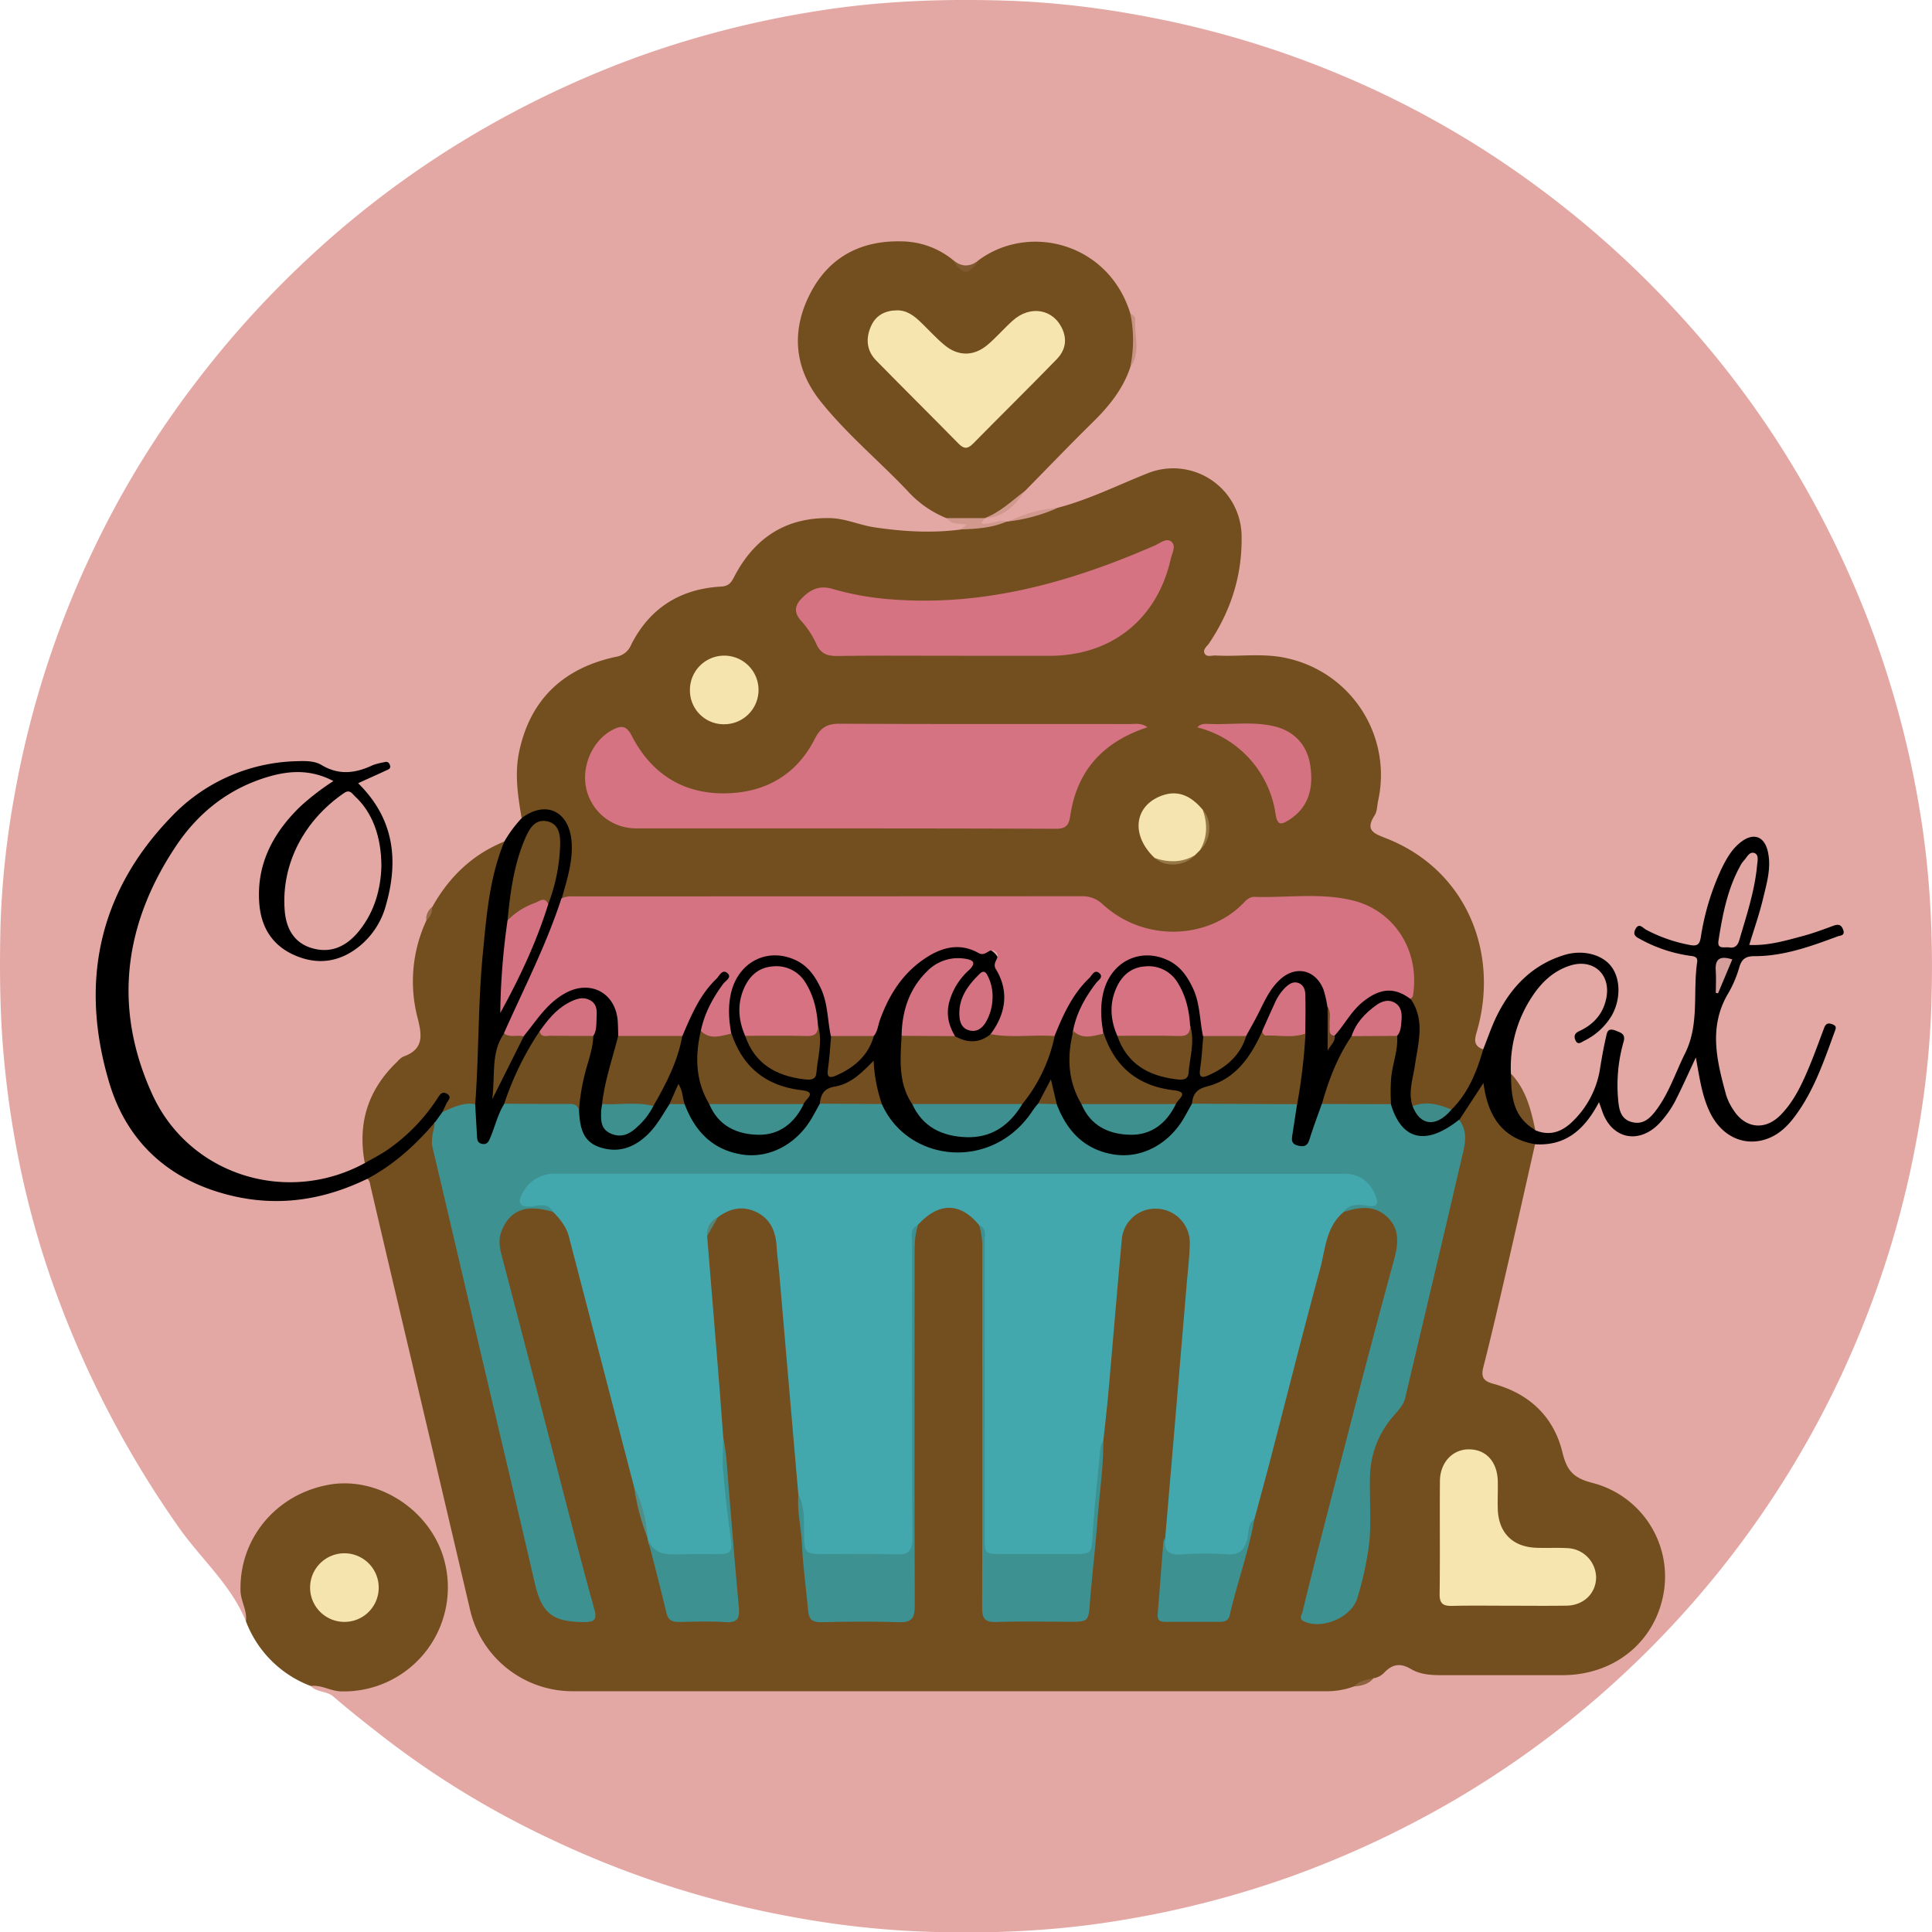 <svg xmlns="http://www.w3.org/2000/svg" viewBox="0 0 716.39 716.53"><defs><style>.cls-1{fill:#e4a8a4;}.cls-2{fill:#734f20;}.cls-3{fill:#775227;}.cls-4{fill:#d1998e;}.cls-5{fill:#c99386;}.cls-6{fill:#805930;}.cls-7{fill:#8c633e;}.cls-8{fill:#966a49;}.cls-9{fill:#f5e4ae;}.cls-10{fill:#43a8ae;}.cls-11{fill:#3e9191;}.cls-12{fill:#f6e5af;}.cls-13{fill:#508e86;}.cls-14{fill:#558678;}.cls-15{fill:#d67382;}.cls-16{fill:#d57282;}.cls-17{fill:#f5e4af;}.cls-18{fill:#3e8b8a;}.cls-19{fill:#967746;}.cls-20{fill:#724f20;}.cls-21{fill:#d67282;}.cls-22{fill:#3e9090;}.cls-23{fill:#724e20;}.cls-24{fill:#d57281;}.cls-25{fill:#3e908f;}.cls-26{fill:#e3a7a3;}.cls-27{fill:#d47181;}.cls-28{fill:#d47281;}.cls-29{fill:#714e20;}.cls-30{fill:#d69e9a;}.cls-31{fill:#6e4d20;}.cls-32{fill:#6d4c20;}.cls-33{fill:#6f4926;}</style></defs><title>Ativo 3</title><g id="Camada_2" data-name="Camada 2"><g id="Layer_1" data-name="Layer 1"><path class="cls-1" d="M91.18,601.14c-5.56-13.61-16.79-23.2-25-34.93a374.5,374.5,0,0,1-44-83.05,336.9,336.9,0,0,1-15.42-54A359.55,359.55,0,0,1,.91,385.76c-1-14.15-1.06-28.28-.73-42.4a325.14,325.14,0,0,1,5.19-48.47,354.37,354.37,0,0,1,30.18-93,348.42,348.42,0,0,1,36.21-59,365,365,0,0,1,42.38-47,353.8,353.8,0,0,1,66.08-48.72A365.85,365.85,0,0,1,236.7,21a361.83,361.83,0,0,1,65-16.71c24.89-4.09,50-4.91,75.08-3.92a335.68,335.68,0,0,1,45,5.17,356.53,356.53,0,0,1,92.57,30,349.27,349.27,0,0,1,59,36.17A360.08,360.08,0,0,1,621,114.8a351.86,351.86,0,0,1,48.07,65.32,368.77,368.77,0,0,1,25.8,55.54A361.05,361.05,0,0,1,712.1,302c4,24.72,4.91,49.63,3.91,74.57a333.46,333.46,0,0,1-5.24,45.46A358.88,358.88,0,0,1,602.15,620.62a354.46,354.46,0,0,1-66.08,48.72,368.22,368.22,0,0,1-56.48,26.15,360.19,360.19,0,0,1-65,16.72c-24.89,4.08-50,5-75.08,3.92a338.24,338.24,0,0,1-45.44-5.28,356.94,356.94,0,0,1-91.16-29.53,329.18,329.18,0,0,1-59.88-36.57c-6.57-5.08-13.11-10.22-19.4-15.64-2.54-2.19-6.14-1.51-8.41-3.91,1.56-1.48,3.38-1,5.18-.65,17.88,3.76,34.84-5.17,41.64-21.93,8.24-20.33-2.4-42.33-23.91-49.44C118.87,546.81,97.33,559,92,579.3c-1.48,5.59-2.13,11.06-.15,16.67C92.4,597.68,92.67,599.57,91.18,601.14Z"/><path class="cls-2" d="M91.18,601.14c.54-3.94-1.87-7.33-2-11.23-.5-19.35,13.16-35.87,32.78-39.37,17.57-3.14,36.46,8.55,42.22,26.13a38.58,38.58,0,0,1-37.74,50.5c-3.89-.11-7.28-2.5-11.22-2A41.18,41.18,0,0,1,91.18,601.14Z"/><path class="cls-2" d="M569.19,424.35c-3.37,14.9-6.7,29.81-10.14,44.7-2.91,12.62-5.79,25.25-9,37.8-1,3.84.06,5.29,3.7,6.27,13.27,3.6,22.38,12.16,25.59,25.37,1.64,6.76,4,9.49,10.94,11.32a35.86,35.86,0,0,1,26.79,39.71c-2.7,18.73-18,31.6-37.64,31.64-15,0-30,0-45,0-3.89,0-7.84-.27-11.14-2.22-3.78-2.23-6.65-2.07-9.75,1a7.12,7.12,0,0,1-4.29,2.37c-2.18,1.47-4.94,1.57-7.14,3a29,29,0,0,1-10.76,1.8q-139.72,0-279.46,0A39,39,0,0,1,174.32,597Q160,535.83,145.55,474.69q-4.11-17.47-8.19-35c-.23-1-.23-2-1.22-2.6-.17-1.72,1.23-2.21,2.32-2.81,7.44-4.12,13.59-9.75,19.22-16,1-1.11,1.95-3.49,4.12-1.26-.78,12.44,3.93,23.89,6.57,35.67C174,477.88,180.1,503,186,528.1c4.71,19.94,9.34,39.9,14.1,59.83,2.18,9.15,6.24,12.1,14.56,12,3.73,0,4.61-1.41,3.76-4.9-2.87-11.82-6.1-23.55-9.2-35.3-8.35-31.56-16.35-63.21-24.77-94.75-1.58-5.9,0-11.07,4.48-14.94,4.93-4.26,10.66-4,16.43-1.54a17.05,17.05,0,0,1,6.74,9.62c8.18,30.87,16,61.83,24.19,92.71.59,6.55,3.17,12.62,4.66,19a9.45,9.45,0,0,1,.5,1.56c2.19,7.66,4.58,15.26,6.26,23,.85,3.93,2.89,5.63,6.92,5.45,4.31-.19,8.63-.1,13,0,3.59.06,4.93-1.25,4.67-5.08-1.07-15.7-2.48-31.37-3.69-47-.38-4.91-.35-9.93-1.57-14.79-2.53-22.52-3.63-45.17-6.28-67.67a18.26,18.26,0,0,1,.27-5.94,30.61,30.61,0,0,1,5-9.12c10-7.28,22.14-1.86,23.34,10.7,1.13,11.73,2.1,23.48,3.11,35.23,1.6,18.69,3,37.4,5,56.06a14.79,14.79,0,0,1,.11,2.49,225.32,225.32,0,0,0,2.36,27.22,95.36,95.36,0,0,1,.9,11.93c.13,4.05,2,6,6.23,5.91q12.46-.19,24.94,0c4.06.06,5.64-1.64,5.58-5.65-.17-12.14.18-24.28.16-36.42q-.06-46.64,0-93.29c0-3.16-.07-6.33,1.22-9.32,6.48-11.07,19.2-11.15,25.51-.16,1.37,2.83,1.08,5.86,1.08,8.85q0,50.23,0,100.47c0,9.66.23,19.32.21,29,0,5.85.57,6.43,6.16,6.48,8.16.07,16.33,0,24.49,0,4.23,0,5.82-1.89,6.17-6,1.48-17.37,3.42-34.7,5.08-52.06a60.36,60.36,0,0,0,0-7c1.11-12.74,2.05-25.5,3.34-38.22,1-10.09,1.4-20.22,2.61-30.29.31-2.65.61-5.29,1.18-7.89,1.6-7.3,7.6-11.84,14.84-11.32,6.86.49,12.13,5.78,12.83,13,.64,6.68-.61,13.29-1.2,19.89-2.32,26-4.63,52-6.75,78-.32,4-.85,7.94-1.26,11.9-1.31,9-1.56,18.17-2,27.28-.1,2,1,2.68,2.75,2.73,5.65.14,11.31.16,17,0,2.64-.09,3.74-1.83,4.31-4.1,2.7-10.79,6.53-21.28,8.49-32.27,7.72-28.55,14.87-57.26,22.56-85.83,1.64-6.1,3.1-12.24,4.67-18.36,1.12-4.32,3.1-8.05,6.86-10.66,5.91-2.52,11.87-2.77,17,1.44s5.45,10,3.83,16.05c-6.47,24.13-12.63,48.34-18.94,72.52-4.79,18.37-9.76,36.7-14.44,55.1-1.48,5.78-.9,6.4,5,6.23,6.69-.2,10.48-2.92,12.3-9.57,2.51-9.16,4.33-18.42,4.26-28-.05-8.27-1.23-16.66,1.49-24.81,1.39-4.17,3.08-8.29,6-11.41,4.24-4.51,5.91-9.92,7.22-15.63q8.93-38.72,18.19-77.34c1.35-5.69,2.78-11.37.85-17.22.95-5.45,5.17-9.1,7.65-13.72.72-1.32,1.91-1.1,2.65.29a19.68,19.68,0,0,1,1.51,4.72c1.85,7.45,6,12.82,13.58,15.09A4.61,4.61,0,0,1,569.19,424.35Z"/><path class="cls-2" d="M193.42,303.32c-1.41-8.22-2.66-16.5-.88-24.76,4.18-19.46,16.59-30.86,35.77-35a7.27,7.27,0,0,0,5.72-4.48c6.88-13.65,18.26-20.76,33.42-21.58,3.34-.18,4-2.2,5.19-4.38,7.53-14,19.14-21.34,35.15-21,5.66.1,10.92,2.6,16.54,3.43,10.61,1.56,21.15,2.2,31.79.81,5.48-2.37,11.63-.86,17.15-3a1.22,1.22,0,0,0,.86-.08c6-1.76,12-3.43,18.08-5,11.48-3,22.06-8.29,33-12.65a25.37,25.37,0,0,1,35.18,23.4c.2,14.45-4,27.49-12,39.43-.79,1.19-2.49,2.34-1.72,3.84s2.7.68,4.12.76c8.78.49,17.65-1,26.38,1A44.32,44.32,0,0,1,511,297c-.38,1.78-.33,3.86-1.26,5.3-3.68,5.67-.27,6.76,4.36,8.59,29.62,11.67,41.73,42.2,33.73,70.87-.85,3.05-2,5.87,2.11,7.34.11.12.31.22.33.36.85,5.75-7.1,20.16-12.47,22.66a56.25,56.25,0,0,0-14.4-1.59c-2.62-2.63-1.76-5.9-1.44-8.95.41-3.8,1.28-7.55,2-11.3a39,39,0,0,0-1.56-20.12c.8-9.91,0-19.19-7.65-26.89-6.17-6.24-13.66-8.84-22-9.35-7.81-.49-15.66-.12-23.49-.13a12.84,12.84,0,0,0-8.57,3.47c-14.65,12.36-34.45,13.08-49.71,1.41a23.29,23.29,0,0,0-15.15-5c-61.83.22-123.66-.08-185.49.21a12.31,12.31,0,0,1-1.49-.13c-2.42-1.16-1.32-3.13-.88-4.73,1.06-3.85,1.71-7.77,2.4-11.69a18.3,18.3,0,0,0-1-9.78c-1.81-4.82-5.76-6.76-10.76-5.41C196.93,302.62,195.37,303.83,193.42,303.32Z"/><path d="M523.09,370.45c5.43,7.86,2.77,16.27,1.57,24.55-.73,5-2.59,10-.87,15.16,5.78,5.35,5.78,5.35,14.42,1.29,6.26-6.22,9.4-14.08,11.76-22.36,1.72-4.26,3.16-8.65,5.21-12.74,5.34-10.66,13.23-18.68,24.92-22.25,6.79-2.07,14-.18,17.36,4.27,3.54,4.63,3.55,12.44.06,18.4A24.28,24.28,0,0,1,587.27,386c-.89.47-2.15,1.57-3-.08-.73-1.49-.56-2.72,1.29-3.57,5.48-2.5,9.1-6.66,10.14-12.68,1.49-8.6-5.09-14.26-13.4-11.66-6.37,2-10.84,6.36-14.35,11.77a47.54,47.54,0,0,0-7.69,28.4,20.3,20.3,0,0,1,1.37,5.74c.74,6,3.76,10.76,7.62,15.15,4.86,2.11,9.24.92,13-2.43a34.51,34.51,0,0,0,11.09-20.66c.61-3.77,1.27-7.54,2.14-11.26.36-1.55.45-3.78,3.44-2.62,2.23.86,4,1.3,3.06,4.36a58.34,58.34,0,0,0-1.92,21.77c.32,3.47,1.08,6.78,5,7.83s6.44-1.07,8.59-3.81c5.1-6.5,7.55-14.38,11.17-21.65,5.42-10.85,2.84-22.59,4.49-33.85.32-2.22-1.53-2.17-3-2.39a53.73,53.73,0,0,1-17.88-6c-1.5-.81-3.16-1.49-2.07-3.7,1.35-2.75,2.82-.55,4,.08a56.81,56.81,0,0,0,16.41,5.69c2.55.47,3.44-.23,3.87-2.78a93.66,93.66,0,0,1,7.57-25.24c1.89-3.92,4-7.72,7.59-10.38,4.46-3.31,8.37-1.88,9.67,3.52,1.46,6.08-.36,11.93-1.74,17.72-1.34,5.63-3.29,11.13-5.1,17.12,7.12.32,13.62-1.64,20.11-3.38,3.69-1,7.28-2.33,10.86-3.66,1.84-.68,3.08-.74,3.86,1.45s-1.1,2.06-2.09,2.43c-10,3.71-20,7.35-30.89,7.32-2.9,0-4.53.9-5.44,3.78a43.33,43.33,0,0,1-4,9.65c-7.67,12.55-4.48,25.27-1,38a21,21,0,0,0,2.85,5.79c4.4,6.72,11.65,7.45,17.32,1.71,5.13-5.19,8.09-11.75,10.84-18.37,1.91-4.6,3.59-9.3,5.36-14,.58-1.51,1.42-1.95,3.06-1.3s1.33,1.38.87,2.63c-4,10.94-7.7,22-14.78,31.48-2.83,3.79-6.15,7-10.79,8.52-8.21,2.68-16.31-1.11-20.57-9.67-3.13-6.29-4-13.21-5.38-20.65-2.51,5.34-4.66,10.16-7,14.87a38.14,38.14,0,0,1-6.79,9.82c-7.66,7.69-17.6,5.33-21-5-.26-.78-.55-1.55-1.12-3.13-5.2,9.95-12.2,16.34-23.63,15.61-12.52-2.16-17.64-10.74-19.21-22.72l-8.88,13.58c-2.51,5.35-7.27,7-12.6,7.23-5.52.2-9.4-2.75-12-7.54a15.2,15.2,0,0,1-1.86-5.64c-1.61-6,.28-11.83,1.07-17.71.28-2.13.8-4.23,1.11-6.36s1.34-4.44,1.49-6.76c.13-2.06-.25-4.07-2.19-5.19s-3.89-.29-5.49,1a31.87,31.87,0,0,0-8.84,10.56,121.72,121.72,0,0,0-10.75,25.45c-1.4,4.22-2.69,8.48-4.28,12.63-.94,2.46-2.57,3.85-5.33,3.12s-3.7-2.64-3.43-5.25c.4-3.93,1.31-7.79,1.72-11.72,1.18-8.3,2.06-16.65,3-25,.08-4.3.15-8.6,0-12.91,0-1.81.05-3.95-2-4.66-2.35-.79-3.63,1.16-4.79,2.73-3,4-4.17,9-6.68,13.29-2.53,5.45-5.39,10.64-9.86,14.86-3.1,2.92-6.4,5.38-10.53,6.39-3.28.8-5.29,2.58-6,5.84-3.15,6.93-7.09,13.2-14.16,16.84-15.05,7.75-30.7,1-37.72-16.21-.7-2.63-1.71-5.2-1.55-8.1.12-.55-1.06.19-.42,0,.39,3.28-2.16,5.28-3.38,7.87-4.54,7.43-10.32,13.49-18.71,16.48-16.51,5.9-32.85-.71-40.77-16.38-1.94-4.25-2.66-8.81-3.41-14.38-3.92,5-8.83,7.35-14.22,8.9-2.4.7-2.87,3-3.66,5-3.17,6.93-7.11,13.2-14.19,16.84-15.05,7.73-30.69,1-37.7-16.26-.58-2.42-1.79-4.78-1.09-7a28.49,28.49,0,0,1-2.85,7.21c-3.19,5.44-6.37,10.8-11.94,14.37-9.83,6.3-24.65,2-23.32-12.74-.54-9.49,3.14-18.18,5.07-27.19a21.52,21.52,0,0,0,1-8.28c-.32-4.36-2.54-5.86-6.66-4.24a18.66,18.66,0,0,0-8.57,6.45c-1.06,1.47-2.39,2.72-3.52,4.13a142.49,142.49,0,0,0-13.37,27.31c-1.62,4-2.82,8.11-4.73,12-.83,1.7-2,3.11-4.14,2.9-2.35-.23-2.74-2.06-3.06-3.89a54,54,0,0,1-1.06-12.3C176,383,175.92,357,180,331.39c1.08-6.79,1.65-14,7-19.35a47.22,47.22,0,0,1,6.48-8.72c9.12-6.83,18.16-2.45,18.54,10.08.2,6.82-1.9,13.33-3.75,19.84,1.37,2.23,0,4.15-.76,6.1-5.55,15.11-12.5,29.6-19.42,44.1-4.1,6.28-3.11,13.71-4.48,20.6-.33.61,1,0,.35.07-.15,0-.21-.12-.12-.42,2.15-7.22,6-13.59,9.76-20a64.32,64.32,0,0,1,9.75-12c6.8-6.45,13.28-8.49,19.25-5.28,7.22,3.88,8.45,10.58,7.65,18-1.38,8.23-4.48,16.07-5.64,24.35a42.66,42.66,0,0,0-.14,4.93c.11,2.46.81,4.55,3.37,5.53a5.86,5.86,0,0,0,6.38-1.4,35.22,35.22,0,0,0,7.14-8.16c4.54-8.15,8.47-16.54,10.78-25.62,2.9-8.19,6.38-16,13-22,1.39-1.25,3-3.48,5-1.65s.18,3.67-.94,5.26A51.13,51.13,0,0,0,261,382.58c-1.81,8.91-1.38,17.59,2.73,25.87,8.14,14.85,23.65,15,33.52.23,1.47-2.69-.46-3.06-2.36-3.47-3.88-.84-7.73-1.8-11.19-3.87a28.92,28.92,0,0,1-13.64-18.66,25.82,25.82,0,0,1,2.28-20.74,17.57,17.57,0,0,1,27.36-4.44c5.27,4.87,7.67,11.18,8.62,18.09.35,2.63.69,5.27,1,7.9.56,4.6-1.57,9.07-.77,14.22,7.22-2.58,12-7.06,14.5-14,3.44-10.73,7.79-20.94,17.29-27.86C347,351,353.8,350,362.3,350.9c8.26.84,8.3,5.44,9.77,10.66,2.35,8.3,2.25,16.06-4.2,22.71-4.46,3.69-9.09,4.13-13.91.69-4.64-4.8-4.62-10.31-2.38-16.12a32.09,32.09,0,0,1,5.49-8.81c.61-.73,1.55-1.5.86-2.58s-1.76-.87-2.72-.77a18.12,18.12,0,0,0-14.46,9.26,36.77,36.77,0,0,0-5.27,18.9c.1,7.88-.7,15.88,3.25,23.21,6.85,14.29,28.54,18.31,39.66.66A73,73,0,0,0,390.12,384c2.89-8.18,6.38-16,13-22,1.39-1.25,3-3.47,5-1.6s.13,3.68-1,5.26a51.18,51.18,0,0,0-8.11,16.9c-1.81,8.92-1.38,17.59,2.73,25.87,8.14,14.85,23.65,15,33.52.23,1.47-2.69-.46-3.06-2.36-3.47-3.88-.84-7.73-1.8-11.19-3.87a28.92,28.92,0,0,1-13.64-18.66,25.82,25.82,0,0,1,2.28-20.74,17.56,17.56,0,0,1,27.35-4.44c5.27,4.86,7.68,11.17,8.62,18.08.36,2.64.7,5.28,1,7.91.57,4.59-1.59,9.08-.77,14.09,7.48-2.22,11.81-7.33,14.82-13.88,2.38-4.58,4.62-9.22,6.94-13.82a26.05,26.05,0,0,1,2.49-4.32c3.32-4.28,7.21-7.6,13.11-6.26s8.11,5.86,9.23,11.2a14.79,14.79,0,0,1,.25,2.48,95.55,95.55,0,0,0,.06,11c.19,2,.29-.57.68-.26,4.26-6.82,8.69-13.44,16.58-16.59Q519,363.77,523.09,370.45Z"/><path class="cls-2" d="M419.08,136.26c-2.72,8.08-7.89,14.42-13.88,20.31-8.52,8.36-16.78,17-25.15,25.49-4.24,4.51-8.67,8.72-15,10.12l0,0c-4.66,2.28-9.31,1.45-14,0A39.5,39.5,0,0,1,336.49,182c-10.65-11.22-22.68-21.16-32.3-33.28-9.78-12.32-10.91-26.28-3.59-40.22,7-13.34,18.78-19.36,33.64-19a30.56,30.56,0,0,1,18.9,6.72c4.91,4.54,4.91,4.54,10,.07,18.85-13.67,48.05-6,56,20A30.16,30.16,0,0,1,419.08,136.26Z"/><path d="M161.2,416.22c-7.16,8.4-15.22,15.72-25.06,20.91-15.44,7.51-31.61,10.26-48.51,6.63C64,438.69,47.39,424.43,40.55,401.6c-11-36.6-4.35-70.29,22.67-98.4a66.2,66.2,0,0,1,46.66-20.94c3.21-.11,6.7-.18,9.29,1.38,6.55,3.95,12.73,3.09,19.13.05a24.26,24.26,0,0,1,3.86-1c1.06-.3,1.91-.36,2.39.92.56,1.46-.61,1.71-1.43,2.1-3.29,1.55-6.62,3-10.32,4.71,13.41,13.19,15.09,28.66,10.25,45.43a29.35,29.35,0,0,1-10.39,15.51c-7.28,5.58-15.27,6.45-23.52,2.8s-12.35-10.42-13-19.23c-1.08-14.55,5.12-26.1,15.27-35.93a91.92,91.92,0,0,1,12.22-9.38c-7.92-4.18-15.64-4-23.5-1.78C85.38,292,73.81,301,65.46,313.42c-19.51,29-23.68,60.23-9,92.34,13.72,30.07,50,41.22,78.79,25.52,3.1-4,8-5.79,11.79-8.92,4.83-3.94,8.66-8.66,12.5-13.43a30.62,30.62,0,0,1,2.42-3.15c1.34-1.27,2.86-1.81,4.47-.61s1.07,2.62.39,4c-.5,1.05-1.16,2-1.74,3C164,413.76,163.32,415.69,161.2,416.22Z"/><path class="cls-2" d="M164,412.4c.5-1,1-2,1.49-3.09.53-1.21,2.29-2.49.23-3.74-1.79-1.08-2.65.38-3.49,1.66a68.36,68.36,0,0,1-18.88,19.35c-2.58,1.73-5.38,3.14-8.08,4.7-2.77-14.68,1.14-27.23,12-37.58a7.7,7.7,0,0,1,2.28-1.91c7.78-2.74,6.91-8.05,5.24-14.56a53.53,53.53,0,0,1,3.35-36c1.08-1.46,1.09-3.4,2.13-4.88,6.19-11.11,14.85-19.5,26.75-24.32-5.55,13.37-6.62,27.53-8,41.74-1.78,18.51-1.43,37.09-2.8,55.6C172.16,410.7,168.38,412.83,164,412.4Z"/><path class="cls-3" d="M569.29,419c-8.29-4.69-9-12.63-9-20.89C565.85,404,567.71,411.46,569.29,419Z"/><path class="cls-4" d="M351.12,192.13l14,0c-.07.77-2.71,2.31.59,2.06,2.54-.19,5-1.51,7.6-.86-5.45,2.48-11.29,2.78-17.15,3l2.33-1.75C355.79,193.92,352.72,194.82,351.12,192.13Z"/><path class="cls-4" d="M365,192.18c5.81-2.19,10.2-6.46,15-10.12C376.39,187.42,372.16,191.94,365,192.18Z"/><path class="cls-5" d="M419.08,136.26a49.35,49.35,0,0,0,.06-20c.95.45,1.88,1.17,1.81,2.19C420.5,124.4,423.15,130.69,419.08,136.26Z"/><path class="cls-4" d="M392.21,188.31a61.8,61.8,0,0,1-18.08,5A47.9,47.9,0,0,1,392.21,188.31Z"/><path class="cls-6" d="M363.14,96.3c-4.15,6-6.05,6-10-.07Q358.11,100.58,363.14,96.3Z"/><path class="cls-7" d="M502.13,625.34c1.88-2.2,4.57-2.44,7.14-3C507.41,624.58,504.83,625.1,502.13,625.34Z"/><path class="cls-8" d="M160.19,336.36a5.44,5.44,0,0,1-2.13,4.88A5.56,5.56,0,0,1,160.19,336.36Z"/><path class="cls-9" d="M127.54,601.4A12.72,12.72,0,1,1,140.42,589,12.67,12.67,0,0,1,127.54,601.4Z"/><path class="cls-10" d="M262.21,458.34q2.15,26.27,4.29,52.52c.6,7.43,1.13,14.87,1.69,22.31.78,5.91.79,11.88,1.27,17.81.51,6.28,1.17,12.52,2,18.75.94,7,.11,8-6.82,8.07-4.15.06-8.33-.22-12.46.07-6,.41-11-.35-12.09-7.59l0,0c-1.25-6.45-3.1-12.75-5-19Q223,504.87,210.93,458.45c-1-3.7-3.27-6.46-5.86-9.07s-6-1.47-9-1.6c-4.35-.19-5.37-1.44-3.66-5.44,2-4.82,5.9-7.53,11-8.41a37.9,37.9,0,0,1,6.48-.25h283.5c3.16,0,6.35-.18,9.42.82a12.78,12.78,0,0,1,8.51,8.5c1.24,3.67.27,4.85-3.63,4.73-3.28-.11-6.67-.86-9.47,1.69-6.63,5.55-6.76,13.9-8.77,21.28-6.37,23.4-12.26,46.94-18.37,70.42-1.93,7.4-3.95,14.77-5.93,22.15-1.77,2.75-1.51,6.06-2.48,9.05-1.2,3.71-3.31,5.49-7.24,5.46-5.66,0-11.33.05-17,0-6.91-.08-7.29-.58-6.36-7.6Q434,547.57,435.91,525q2.05-24.33,4.1-48.67c.42-5,1.05-9.93,1.16-14.9a12.64,12.64,0,0,0-12.11-13.24,12.45,12.45,0,0,0-13.12,11.65c-1.75,19-3.31,38.06-5,57.09-.52,5.79-1.21,11.56-1.82,17.34-2,8.28-1.14,16.82-2.41,25.19-.66,4.38-1.46,8.82-1.19,13.35.18,2.9-1.57,4.72-4.55,4.83-10.8.4-21.61.34-32.42,0-4.12-.12-3.94-3-3.93-6q0-55.39,0-110.79c0-2.33.23-4.69-1.58-6.57-7-8.57-15-8.55-22.77,0-1.94,2.23-1.69,4.93-1.69,7.59V571.28c0,5.88-.4,6.43-6,6.53q-14,.24-28,0c-5.73-.1-6.94-1.35-6.95-7.28a86.1,86.1,0,0,0-1.6-16.26q-3.51-40.6-7-81.21c-.31-3.62-.82-7.24-1.05-10.87-.36-5.47-2.16-10.05-7.33-12.66s-10-1.46-14.44,1.8A14.92,14.92,0,0,0,262.21,458.34Z"/><path class="cls-11" d="M498.2,449.42c2.27-3.26,5.58-2.84,8.81-2.33s4.37-.28,3.08-3.61c-1.85-4.79-5.15-7.61-10.28-8.2a23,23,0,0,0-2.49,0q-145.59,0-291.18-.05a13.18,13.18,0,0,0-12.49,7.41c-1.36,2.51-1.71,5,2.89,4.75,2.83-.14,6.46-1.77,8.53,2-9.9-3-15.91-.78-19.06,7-1.19,2.94-.85,5.79-.07,8.78q11.77,45,23.42,90.06c3.6,13.81,7.15,27.63,11,41.38,1.08,3.89.17,4.87-3.79,4.85-11.77-.06-15.67-3.2-18.3-14.57-6.76-29.25-13.72-58.46-20.58-87.69-5.76-24.55-11.46-49.11-17.28-73.64-.78-3.28.46-6.23.83-9.32L164,412.4c3.87-1.77,7.71-3.68,12.19-3,.23,4,.47,7.93.68,11.9.07,1.4.25,2.6,2,2.87s2.28-.82,2.84-2.1c1.83-4.23,2.81-8.82,5.28-12.8a7.68,7.68,0,0,1,5.09-1.51c5.92,0,11.83-.14,17.75.05,2.57.09,5.08.46,4.87,4,.36,5.81,1.08,11.44,7.76,13.61,6.91,2.25,12.68.1,17.71-4.75,3.38-3.27,5.57-7.4,8.1-11.28,1.88-1.51,3.74-1.71,5.6.05,3.73,9.86,10.15,16.78,20.94,18.6,10.3,1.74,20.54-3.66,26.28-13.58,1-1.72,1.94-3.47,2.9-5.21a35,35,0,0,1,23,.13c9.74,21.88,41.33,25.11,56.1,2.17a27.25,27.25,0,0,1,1.85-2.32c2.35-1.62,4.65-1.79,6.89.2,3.74,9.86,10.16,16.79,20.94,18.61,10.31,1.74,20.55-3.66,26.29-13.58,1-1.72,1.94-3.47,2.91-5.21,1.63-1.36,3.6-1.57,5.62-1.58,9.28-.05,18.57-.07,27.85,0,2,0,4,.11,5.51,1.76-.57,3.74-1.12,7.48-1.71,11.21-.29,1.87-.57,3.48,2,4.13,2.45.62,3.59.09,4.35-2.36,1.35-4.4,3-8.71,4.53-13.05a5.76,5.76,0,0,1,4-1.59c5.89-.18,11.78-.2,17.67,0a5,5,0,0,1,3.95,1.64c4,13.46,13.06,15.53,25.29,5.78,3.75,4.94,1.9,10.26.72,15.33-6.79,29.25-13.77,58.46-20.67,87.7-.64,2.72-2.48,4.63-4.21,6.64a34.93,34.93,0,0,0-8.86,22.19c-.32,10,.91,20-1,29.87a121,121,0,0,1-3.8,15.95c-2.47,7.18-13.24,11.43-19.71,8.33-2-1-.81-2.33-.55-3.41q3.22-13.3,6.64-26.56,7.82-30.37,15.72-60.73,5.67-21.66,11.58-43.27c1.63-5.92,2.28-11.68-2.74-16.2C509.43,446.77,503.78,447.6,498.2,449.42Z"/><path class="cls-12" d="M560,595.41c-7.15,0-14.3-.12-21.45.06-3.28.08-4.78-.69-4.73-4.39.18-14,0-27.94.11-41.9.06-6.94,4.75-11.84,10.86-11.76,6.33.08,10.45,4.66,10.59,11.88.07,3.49-.1,7,0,10.47.39,8.68,5.55,13.8,14.22,14.15,3.82.15,7.65-.08,11.47.13a11.06,11.06,0,0,1,10.77,10.87c-.06,5.91-4.62,10.37-10.94,10.46C573.93,595.49,567,595.41,560,595.41Z"/><path class="cls-11" d="M363.07,454.29c2.89,1.29,2.05,3.92,2.05,6.12q.08,54.72,0,109.46c0,6.37,0,6.37,6.57,6.37h25.49c7.85,0,7.52,0,8-7.67.67-10.73,1.88-21.42,2.91-32.13a7.4,7.4,0,0,1,1-2.17c.1,9.83-1.42,19.55-2.15,29.32-.76,10.26-2,20.49-2.8,30.75-.54,6.77-.6,7-7.22,7-9.16,0-18.33-.21-27.48.1-4.26.14-5.27-1.29-5.26-5.37.12-44.15,0-88.31.05-132.47A28.47,28.47,0,0,0,363.07,454.29Z"/><path class="cls-11" d="M296.08,554.27c2.37,4.42,2,9.23,2.05,14,.06,7.7.34,8,7.71,8,8.65,0,17.31-.27,26,.11,4.89.22,6.5-1,6.46-6.23-.26-36.59-.15-73.19-.1-109.79,0-2.17-.9-4.84,2.14-6-1.23,3.86-1.22,7.83-1.21,11.82,0,43.12-.11,86.23.06,129.34,0,4.93-1.47,6.15-6.18,6-9.47-.36-19-.23-28.45,0-3.12.06-4.59-.9-4.87-4-.75-8.42-2-16.81-2.33-25.25C297.07,566.16,295.46,560.29,296.08,554.27Z"/><path class="cls-11" d="M240.11,570.28c2.58,7.3,8.69,6.06,14.36,6,3.81-.06,7.62,0,11.43,0,5.26,0,5.76-.88,5-6.16-1.1-8.14-2.05-16.32-2.75-24.5-.35-4.11,0-8.27,0-12.41,1.31,5.66,1.46,11.46,1.95,17.22,1.27,15.05,2.42,30.11,3.83,45.15.38,4,0,6.28-5,5.91-5.63-.42-11.32-.18-17-.06-2.47.06-4.11-.5-4.77-3.17C244.93,588.89,242.5,579.59,240.11,570.28Z"/><path class="cls-11" d="M432.05,570.16c-.75,5.07,1.46,6.6,6.43,6.19a121.08,121.08,0,0,1,16.93,0c4.16.24,5.89-1.57,7-5.3.78-2.59,0-5.83,2.71-7.76-2.11,12.09-6.4,23.62-9.12,35.55-.47,2.07-1.8,2.54-3.65,2.54-6.64,0-13.28,0-19.92,0-1.8,0-3.37-.2-3.17-2.66.73-9.07,1.41-18.14,2.15-27.21A4.3,4.3,0,0,1,432.05,570.16Z"/><path class="cls-13" d="M235.11,551.26a49.86,49.86,0,0,1,5,19A85.16,85.16,0,0,1,235.11,551.26Z"/><path class="cls-14" d="M262.21,458.34a6.83,6.83,0,0,1,4-7Z"/><path class="cls-15" d="M259.87,382.25c1.33-6.47,4.38-12.11,8.25-17.38.89-1.2,3.37-2.45,1.64-4-1.93-1.72-3,1-4.14,2.11-6.15,5.87-9.33,13.54-12.58,21.16-4.5,3.1-9.58,1.4-14.39,1.63-3.17.15-6.64.92-9.42-1.64,0-1.66-.06-3.31-.14-5-.5-10.77-10-16.09-19.47-10.87-4.77,2.62-8.23,6.65-11.47,10.9-1.31,1.71-2.63,3.4-4,5.1-2.71,1.54-5.35,2.55-7.31-1.08,7.35-16.55,15.7-32.68,21.32-50,1.85-1,3.88-.8,5.86-.8q93.45,0,186.88-.05a10.85,10.85,0,0,1,8,3c15.8,14.45,39.59,12.76,52.37-.67,1-1.11,2.34-2.15,3.86-2.1,12.26.41,24.62-1.66,36.78,1.41,14.77,3.72,24.8,18.22,22,35.34-.07.41-.6.75-.91,1.12-5.94-4.5-11.34-4.08-17.78,1.16-4.28,3.49-6.7,8.47-10.37,12.44-2.54,1.32-2.18-.67-2.29-2-.22-2.92.4-5.87-.36-8.77a41.69,41.69,0,0,0-1.43-6.27c-3-7.58-10.49-9.17-16.37-3.56-3.44,3.27-5.4,7.49-7.46,11.67-1.52,3.1-3.27,6.09-4.92,9.13a17.86,17.86,0,0,1-15.93,0c-1.3-6-1.07-12.19-3.79-17.88-2.05-4.31-4.59-8-9-10.18-10.46-5.06-21.42.38-24.19,11.9-1.23,5.12-.87,10.18.06,15.26-1.85,3.84-5.28,2.36-8.16,2.27-1.75,0-3.79-.54-3.14-3.25,1.22-6.69,4.44-12.43,8.5-17.77.83-1.09,2.89-2.23,1.34-3.66-1.86-1.73-2.81.8-3.82,1.76-6.27,6-9.73,13.69-12.9,21.56-2.51,2.25-5.61,1.57-8.52,1.64-3.47.09-6.94.17-10.4-.06-1.83-.12-4.12.36-4.81-2.29,5.74-7.65,7-16,2-24.18-1.69-2.79,2.42-4.54-.21-6.56-2.21-1.7-3.4,2.17-6.21.59-7.62-4.28-14.84-1.75-21.38,3.08-7.49,5.54-12.1,13.16-15.2,21.8-.72,2-.83,4.25-2.32,5.95a17.38,17.38,0,0,1-15.85,0c-1.3-6-1.07-12.19-3.79-17.88-2.05-4.31-4.59-8-9-10.18-10.46-5.06-21.42.38-24.19,11.9-1.23,5.12-.87,10.18.06,15.26C267.61,387.3,261.41,386.75,259.87,382.25Z"/><path class="cls-15" d="M425.47,269.67C409.31,275,399.56,285.35,396.93,302c-.48,3.06-.87,5.32-5.28,5.31-52-.2-104-.11-156-.15a18.88,18.88,0,0,1-18.27-14.82c-1.86-8.46,2.49-17.93,9.8-21.72,3.15-1.63,5-1.69,7,2.08,7.34,14.3,19.27,21.91,35.41,21.46,14.53-.4,25.9-7.05,32.58-20.25,2.15-4.24,4.68-5.57,9.27-5.55,35.83.17,71.65.09,107.48.12C421,268.46,423.27,268,425.47,269.67Z"/><path class="cls-15" d="M351.65,243.16c-13.65,0-27.3-.12-40.94.08-3.93.06-6.47-.76-8.13-4.74a34.17,34.17,0,0,0-5.81-8.63c-2.33-2.75-2-5.25.11-7.56,3.14-3.4,6.6-5.49,11.83-3.94a105.91,105.91,0,0,0,22,3.89c34.42,2.65,66.43-6.41,97.52-20,1.91-.84,4.23-2.81,5.95-1.53,2.13,1.59.43,4.35-.06,6.51-5.1,22.49-22,35.92-45,35.94Z"/><path class="cls-16" d="M444,269.71c1.26-1.49,3-1.32,4.61-1.26,8,.31,16-1,23.9.87,7.54,1.83,12.21,7,13.34,14.52,1.2,7.92-.27,15.3-7.81,20.15-3,1.94-4.44,2.13-5.06-2.22A38.94,38.94,0,0,0,444,269.71Z"/><path class="cls-9" d="M268.72,268.55a12.53,12.53,0,0,1-12.89-12.4,12.72,12.72,0,1,1,12.89,12.4Z"/><path class="cls-17" d="M428.17,318.16c-8.89-8.35-7.73-19.3,2.56-23.12,6.41-2.39,11.25.44,15.29,5.27,2.49,5.16,2.68,10.15-1,14.88l-1.93,1.92C438.33,320.84,433.33,320.65,428.17,318.16Z"/><path class="cls-18" d="M538.21,411.45c-5.62,6.65-11.61,6.11-14.42-1.29C528.81,408.24,533.55,409.41,538.21,411.45Z"/><path class="cls-19" d="M428.17,318.16c5.11,1.72,10.09,1.73,14.88-1C439.35,321.23,432.06,321.75,428.17,318.16Z"/><path class="cls-19" d="M445,315.19c2.77-4.79,2.77-9.78,1-14.88C449.61,304.19,449.1,311.48,445,315.19Z"/><path class="cls-2" d="M367.34,383.46c7.87,1.48,15.83.12,23.73.71a59,59,0,0,1-12,25.23,116,116,0,0,1-40.83,0c-5.23-7.83-4.39-16.6-3.93-25.3a29.48,29.48,0,0,1,19.81.13C358.69,386.78,363.11,386.92,367.34,383.46Z"/><path class="cls-20" d="M481,409.44l-39-.19c.3-3.45,1.66-5.39,5.51-6.37,10.73-2.74,16.28-11.12,20.57-20.55,5.28,1.18,10.71-.19,16,.95A215,215,0,0,1,481,409.44Z"/><path class="cls-20" d="M214.68,411.81c-.52-2.66-2.54-2.47-4.55-2.47-7.72,0-15.44,0-23.16-.09a111.12,111.12,0,0,1,13.13-26.88c4.76.5,9.53.38,14.3.44,1.95,0,4-.19,5.61,1.32-.17,4.68-1.82,9.06-3,13.52A77.52,77.52,0,0,0,214.68,411.81Z"/><path class="cls-21" d="M414.3,384.08c-2.57-5.91-3-11.87-.32-17.85,2.07-4.57,5.5-7.54,10.64-7.89a12.55,12.55,0,0,1,12.21,6.28c2.94,4.77,4.12,10.12,4.47,15.66.7,2.55.53,5-2.64,5.2a104.09,104.09,0,0,1-22.25-.16A4.06,4.06,0,0,1,414.3,384.08Z"/><path class="cls-21" d="M276.3,384.08c-2.57-5.91-3-11.87-.32-17.85,2.07-4.57,5.5-7.54,10.64-7.89a12.55,12.55,0,0,1,12.21,6.28c2.94,4.77,4.12,10.12,4.47,15.66.7,2.55.53,5-2.64,5.2a104.09,104.09,0,0,1-22.25-.16A4.06,4.06,0,0,1,276.3,384.08Z"/><path class="cls-20" d="M398,382.28c3.5,3.39,7.44,1.74,11.3,1,4.19,12.54,12.86,19.47,26,21,6,.7,1.43,3.27.73,5.12a10,10,0,0,1-5.16,1.45q-12.35.1-24.69,0A8.38,8.38,0,0,1,401,409.4C395.92,400.82,395.58,391.7,398,382.28Z"/><path class="cls-20" d="M259.87,382.25c3.51,3.51,7.48,1.8,11.38,1,4.19,12.54,12.86,19.46,26,21,6,.7,1.43,3.27.73,5.12a10,10,0,0,1-5.16,1.45q-12.35.1-24.69,0A8.38,8.38,0,0,1,263,409.4C257.87,400.82,257.68,391.67,259.87,382.25Z"/><path class="cls-20" d="M229.23,384.13H253c-1.69,9.44-6,17.78-10.75,26-6.37.72-12.77,1.83-19-.7C224.19,400.72,227.11,392.52,229.23,384.13Z"/><path class="cls-20" d="M515.81,409.43l-25.64-.07c2.5-8.89,5.75-17.45,11-25.15a21.62,21.62,0,0,1,16.89-.1c.43,5.66-2,10.93-2.27,16.54A64.3,64.3,0,0,0,515.81,409.43Z"/><path class="cls-16" d="M354.13,384.21l-19.81-.13c.15-9.14,2.78-17.37,9.4-23.88a16,16,0,0,1,14.13-4.7c2.76.42,4.46,1.33,1.45,4.22a24.54,24.54,0,0,0-7.4,12.14C350.81,376.43,351.85,380.37,354.13,384.21Z"/><path class="cls-20" d="M188.2,341.29c1-10.4,2.36-20.73,6.55-30.44,1.58-3.65,3.7-7.36,8.31-6.27s4.79,5.86,4.62,9.47a67.14,67.14,0,0,1-4.4,21.22c-4.19-.19-7.54,1.86-10.86,4C191.11,340.16,190.16,341.81,188.2,341.29Z"/><path class="cls-22" d="M338.25,409.38l40.83,0c-4.7,7.86-11.4,12.62-20.77,12.29C349.47,421.37,342.17,418,338.25,409.38Z"/><path class="cls-23" d="M276.3,384.08c7.62,0,15.24-.15,22.85.08,3.07.1,4.22-1,4.15-3.88,1.86,5.94-.13,11.77-.59,17.63-.22,2.78-2.72,2.52-4.67,2.28C287.77,398.93,279.84,394.45,276.3,384.08Z"/><path class="cls-23" d="M414.3,384.08c7.62,0,15.24-.15,22.85.08,3.07.1,4.22-1,4.15-3.88,1.86,5.94-.13,11.77-.59,17.63-.22,2.78-2.72,2.52-4.67,2.28C425.77,398.93,417.84,394.45,414.3,384.08Z"/><path class="cls-24" d="M188.2,341.29a26.83,26.83,0,0,1,10.21-6.5c1.41-.44,3.58-2.58,4.87.49-4.36,14.09-10.62,27.35-17.78,40.33A260.28,260.28,0,0,1,188.2,341.29Z"/><path class="cls-25" d="M263,409.4l35,0c-3.37,7-8.93,11.47-16.7,11.38C273.27,420.66,266.38,417.54,263,409.4Z"/><path class="cls-25" d="M401,409.4l35,0c-3.37,7-8.93,11.47-16.7,11.38C411.27,420.66,404.38,417.54,401,409.4Z"/><path class="cls-26" d="M641.05,351.28c-2.15-.1-4.33.65-3.82-2.56,1.49-9.53,3.31-19,8-27.53a9.28,9.28,0,0,1,1.38-2.06c1.19-1.24,2.13-3.67,4.13-2.73,1.49.7.94,3,.78,4.62-.9,9.48-3.92,18.46-6.57,27.52C644.29,351,642.86,351.65,641.05,351.28Z"/><path class="cls-24" d="M484,383.28c-4.75,1.65-9.65.54-14.48.71-.94,0-1.27-.86-1.5-1.66,1.55-3.46,3.07-6.93,4.67-10.36a18.56,18.56,0,0,1,3.85-5.74c1.37-1.31,2.92-2.42,4.87-1.75s2.58,2.52,2.61,4.41C484.13,373.69,484.06,378.48,484,383.28Z"/><path class="cls-27" d="M220,384.13c-5.29,0-10.59,0-15.89-.07-1.49,0-3.49.78-4-1.69,2.91-4.08,6-8,10.52-10.45,2.66-1.44,5.57-2.67,8.48-.85,2.71,1.69,2.13,4.63,2.07,7.26C221.12,380.32,221.15,382.35,220,384.13Z"/><path class="cls-28" d="M368,370.77a18.42,18.42,0,0,1-2.65,8.58c-1.37,2.09-3.29,3.4-5.9,2.73s-3.52-2.75-3.69-5.29c-.43-6.6,3.06-11.31,7.43-15.62,1.35-1.33,2.24-1,3,.58A16.77,16.77,0,0,1,368,370.77Z"/><path class="cls-23" d="M327,409.38l-23-.13c.3-3.47,1.59-5.69,5.57-6.35,5.76-.95,9.88-5,14.37-9.59A57.75,57.75,0,0,0,327,409.38Z"/><path class="cls-28" d="M518.05,384.11l-16.89.1c1.62-4.93,5-8.49,9.08-11.44,2-1.48,4.54-2.37,7-.92s2.66,4.14,2.43,6.63C519.47,380.4,519.5,382.5,518.05,384.11Z"/><path class="cls-23" d="M308.18,384.16l15.85,0c-2.13,7.43-7.45,11.82-14.23,14.76-2.38,1-3.23.31-2.81-2.43C307.6,392.4,307.8,388.26,308.18,384.16Z"/><path class="cls-23" d="M446.18,384.16l15.93,0c-2.21,7.14-7.29,11.56-13.87,14.5-2.18,1-3.82,1.27-3.25-2.26C445.64,392.39,445.8,388.26,446.18,384.16Z"/><path class="cls-25" d="M223.26,409.4c6.34.33,12.74-.91,19,.7a25.6,25.6,0,0,1-6,7.78c-2.8,2.71-6,4.15-9.84,2.42s-3.59-5.12-3.51-8.45C223,411,223.17,410.22,223.26,409.4Z"/><path class="cls-29" d="M186.89,383.21c2.24,1.71,4.92.38,7.31,1.08L182.53,407.6C183.68,398.55,181.94,390.32,186.89,383.21Z"/><path class="cls-30" d="M642.33,355.75l-5.27,12.56-.84-.15c0-2.69.18-5.39,0-8.06C635.82,355.51,637.8,354.3,642.33,355.75Z"/><path class="cls-31" d="M391.84,409.43l-6.89-.2,4.73-9C390.53,403.83,391.18,406.63,391.84,409.43Z"/><path class="cls-32" d="M253.85,409.44l-5.6-.05,3.3-7.47C253.19,404.37,253.06,407.05,253.85,409.44Z"/><path class="cls-33" d="M492.29,373.24c1.38,2.25.59,4.73.74,7.12.1,1.52-.6,3.42,1.91,3.69.26,2.05-1.24,3.1-2.65,5.51Z"/><path class="cls-12" d="M332.43,115.08c3.87-.11,6.58,2.07,9.14,4.54,2.87,2.77,5.56,5.77,8.62,8.31,5.08,4.24,10.85,4.23,15.93,0,3.3-2.78,6.13-6.11,9.35-9,6.63-6,15.36-4.3,18.58,3.37,1.79,4.25.64,8-2.31,11-10.22,10.5-20.66,20.78-30.94,31.22-2,2-3.38,2-5.35,0C345.3,154.18,335,144,324.86,133.64c-3.65-3.74-3.92-8.42-1.74-13C324.91,116.85,328.27,115.16,332.43,115.08Z"/><path class="cls-1" d="M141.42,321.35c-.24,8-2.39,16.58-8.3,23.87-4.4,5.42-10,8.4-17.11,6.46s-10-7.59-10.46-14.3c-1.26-17.16,7.27-33.2,22-43.31,2.19-1.51,3,.22,4.1,1.23C138,301.15,141.45,310.15,141.42,321.35Z"/></g></g></svg>